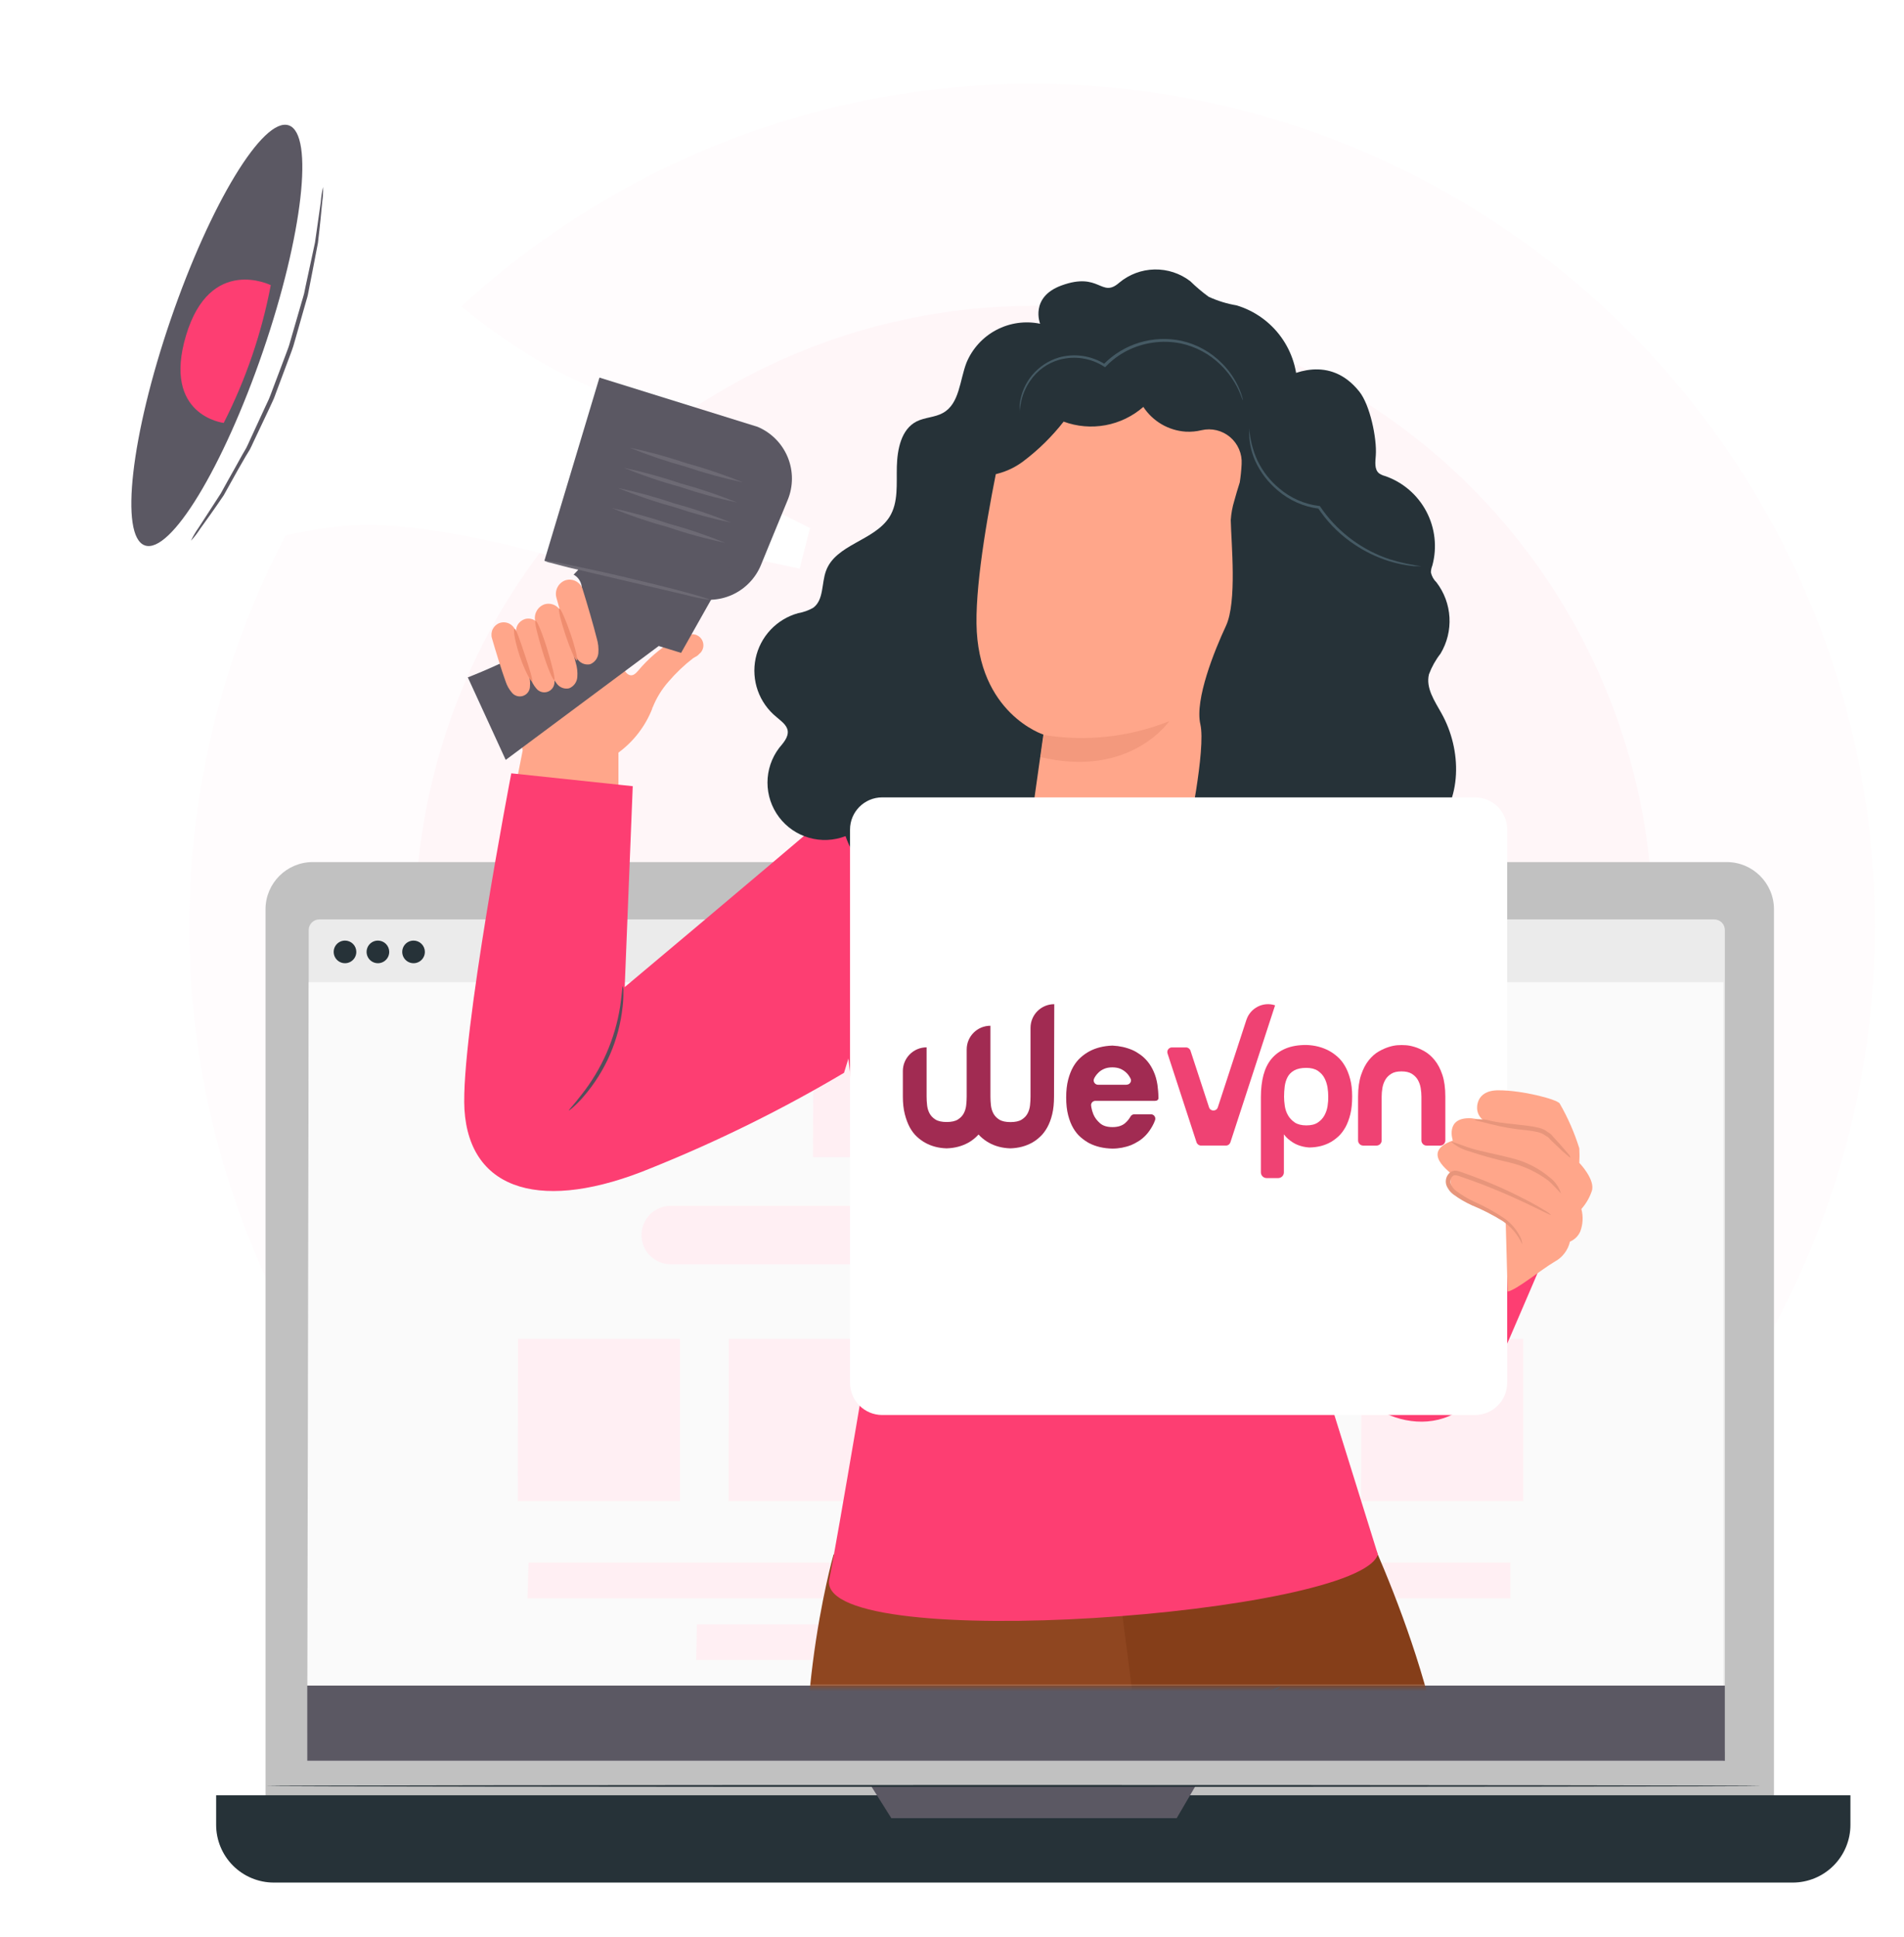 <svg width="523" height="532" viewBox="0 0 523 532" fill="none" xmlns="http://www.w3.org/2000/svg">
<circle opacity="0.2" cx="283.5" cy="254.5" r="231.5" fill="#FFF2F6"/>
<ellipse opacity="0.2" cx="284" cy="254.5" rx="170" ry="170.5" fill="#FFE0E9"/>
<g filter="url(#filter0_d)">
<path d="M474.303 232.768H85.913C78.743 232.768 72.932 238.58 72.932 245.749V493.794C72.932 500.963 78.743 506.775 85.913 506.775H474.303C481.472 506.775 487.284 500.963 487.284 493.794V245.749C487.284 238.58 481.472 232.768 474.303 232.768Z" fill="#C1C1C1"/>
<path d="M59.37 489.072H508.283V497.188C508.283 501.394 506.612 505.428 503.638 508.402C500.664 511.377 496.63 513.047 492.424 513.047H75.229C71.023 513.047 66.989 511.377 64.015 508.402C61.041 505.428 59.37 501.394 59.37 497.188V489.072Z" fill="#263238"/>
<path d="M239.265 486.505L244.834 495.361H323.221L328.389 486.505H239.265Z" fill="#5B5863"/>
<path d="M483.721 486.506C483.721 486.648 391.755 486.773 278.344 486.773C164.933 486.773 72.932 486.648 72.932 486.506C72.932 486.363 164.879 486.239 278.344 486.239C391.808 486.239 483.721 486.354 483.721 486.506Z" fill="#263238"/>
<path d="M470.88 248.52H87.71C86.102 248.52 84.797 249.824 84.797 251.433V476.349C84.797 477.958 86.102 479.262 87.71 479.262H470.88C472.489 479.262 473.793 477.958 473.793 476.349V251.433C473.793 249.824 472.489 248.52 470.88 248.52Z" fill="#EBEBEB"/>
<path d="M473.387 479.591H84.382L84.8 265.759H473.387V479.591Z" fill="#FAFAFA"/>
<path d="M336.46 313.816H223.308L223.429 281.742H336.46V313.816Z" fill="#FFEFF3"/>
<path d="M302.605 408.259H258.057L258.105 363.71H302.605V408.259Z" fill="#FFEFF3"/>
<path d="M418.426 408.259H373.878L373.926 363.71H418.426V408.259Z" fill="#FFEFF3"/>
<path d="M244.688 408.259H200.139L200.187 363.71H244.688V408.259Z" fill="#FFEFF3"/>
<path d="M360.519 408.259H315.97L316.018 363.71H360.519V408.259Z" fill="#FFEFF3"/>
<path d="M186.776 408.259H142.228L142.276 363.71H186.776V408.259Z" fill="#FFEFF3"/>
<path d="M383.682 335.2C383.682 339.628 380.092 343.219 375.664 343.219H184.218C179.746 343.219 176.138 339.56 176.2 335.088C176.261 330.704 179.833 327.181 184.218 327.181H375.664C380.092 327.181 383.682 330.771 383.682 335.2Z" fill="#FFEFF3"/>
<path d="M414.863 434.989H144.9L145.191 425.188H414.863V434.989Z" fill="#FFEFF3"/>
<path d="M368.535 451.918H191.232L191.423 442.117H368.535V451.918Z" fill="#FFEFF3"/>
<path d="M116.705 257.43C116.707 258.046 116.526 258.648 116.185 259.16C115.845 259.673 115.36 260.073 114.792 260.309C114.224 260.546 113.598 260.609 112.995 260.49C112.391 260.371 111.836 260.075 111.4 259.641C110.964 259.206 110.667 258.652 110.547 258.049C110.426 257.446 110.487 256.82 110.722 256.251C110.957 255.682 111.356 255.196 111.867 254.854C112.379 254.512 112.98 254.33 113.596 254.33C114.419 254.33 115.208 254.656 115.791 255.237C116.374 255.818 116.703 256.607 116.705 257.43Z" fill="#263238"/>
<path d="M97.875 257.43C97.876 258.046 97.695 258.648 97.355 259.16C97.014 259.673 96.529 260.073 95.961 260.309C95.393 260.546 94.768 260.609 94.164 260.49C93.56 260.371 93.005 260.075 92.57 259.641C92.134 259.206 91.837 258.652 91.716 258.049C91.595 257.446 91.656 256.82 91.891 256.251C92.127 255.682 92.525 255.196 93.037 254.854C93.548 254.512 94.15 254.33 94.765 254.33C95.588 254.33 96.378 254.656 96.961 255.237C97.544 255.818 97.872 256.607 97.875 257.43Z" fill="#263238"/>
<path d="M106.914 257.43C106.916 258.046 106.735 258.648 106.395 259.16C106.054 259.673 105.569 260.073 105.001 260.309C104.433 260.546 103.808 260.609 103.204 260.49C102.6 260.371 102.045 260.075 101.609 259.641C101.174 259.206 100.877 258.652 100.756 258.049C100.635 257.446 100.696 256.82 100.931 256.251C101.166 255.682 101.565 255.196 102.077 254.854C102.588 254.512 103.19 254.33 103.805 254.33C104.628 254.33 105.418 254.656 106.001 255.237C106.583 255.818 106.912 256.607 106.914 257.43Z" fill="#263238"/>
<path d="M473.796 458.949H84.382V479.602H473.796V458.949Z" fill="#5B5863"/>
</g>
<g filter="url(#filter1_d)">
<mask id="mask0" mask-type="alpha" maskUnits="userSpaceOnUse" x="17" y="6" width="434" height="454">
<rect width="432.624" height="453.405" transform="matrix(-1 0 0 1 450.622 6)" fill="#C4C4C4"/>
</mask>
<g mask="url(#mask0)">
<path d="M369.561 403.791C369.561 403.791 395.329 453.099 397.54 492.111C399.75 531.122 368.068 643.246 363.685 668.769C360.7 686.206 346.021 773.297 328.339 826.289H301.115C301.115 826.289 318.779 649.631 318.118 631.23C317.457 612.83 310.75 514.932 310.75 514.932L301.115 440.517L369.561 403.791Z" fill="#853E19"/>
<path d="M228.967 422.928C231.177 423.665 307.954 436.908 307.954 436.908C307.954 436.908 334.119 638.465 336.291 664.97C338.464 691.476 301.115 826.288 301.115 826.288H263.596C263.596 826.288 264.332 737.232 270.208 709.99C276.083 682.748 276.102 676.135 272.418 659.208C268.734 642.281 234.313 560.971 224.735 516.14C215.157 471.31 228.967 422.928 228.967 422.928Z" fill="#8F4620"/>
<path d="M323.334 482.38C324.681 481.164 325.944 479.857 327.113 478.469C330.067 475.309 333.222 472.344 336.559 469.59C339.939 466.847 343.491 464.322 347.195 462.034C348.798 461.196 350.339 460.242 351.804 459.181C350.074 459.738 348.413 460.493 346.855 461.429C343.008 463.565 339.365 466.05 335.973 468.854C332.547 471.608 329.385 474.675 326.527 478.016C325.293 479.338 324.221 480.803 323.334 482.38Z" fill="#455A64"/>
<path d="M219.636 152.171L208.792 149.866L214.139 136.868L222.508 141.024L219.636 152.171Z" fill="white"/>
<path d="M190.562 170.213C187.86 169.911 181.021 173.368 175.241 180.263L174.957 180.566C170.858 185.175 168.307 171.006 168.043 165.773C167.973 164.962 167.721 164.177 167.307 163.476C166.894 162.775 166.328 162.176 165.651 161.723C164.975 161.27 164.206 160.974 163.4 160.858C162.594 160.741 161.773 160.807 160.996 161.05L143.729 168.777L140.291 172.801C137.665 173.576 137.627 172.348 138.118 174.955L143.578 202.084L141.216 214.042L169.875 215.931V202.707C174.042 199.645 177.258 195.466 179.151 190.654C179.151 190.522 179.151 190.408 179.283 190.276C180.314 187.688 181.784 185.298 183.629 183.211C185.651 180.845 187.911 178.692 190.373 176.787L190.977 176.428C191.385 176.246 191.746 175.975 192.035 175.635C192.511 175.267 192.867 174.766 193.058 174.196C193.249 173.626 193.266 173.012 193.109 172.432C192.951 171.852 192.625 171.331 192.172 170.936C191.718 170.541 191.158 170.29 190.562 170.213Z" fill="#FFA68A"/>
<path d="M174.935 106.13C174.935 106.13 156.44 103.826 128.612 81.703C100.785 59.581 85.747 28.22 82.648 28.674C79.55 29.127 65.23 24.083 44.695 82.931C24.159 141.779 35.532 153.889 40.671 153.36C45.809 152.831 79.928 139.701 102.031 140.136C124.135 140.57 153.342 149.298 153.342 149.298L174.935 106.13Z" fill="white"/>
<path d="M216.368 133.316L211.286 145.653L209.019 151.188C207.516 154.838 204.669 157.771 201.066 159.385C197.464 160.998 193.379 161.168 189.655 159.859L149.548 149.979L164.661 99.707L208.112 113.234C211.859 114.816 214.829 117.814 216.376 121.575C217.922 125.337 217.919 129.557 216.368 133.316Z" fill="#5B5863"/>
<path d="M200.536 151.472L187.085 175.313L180.945 173.424L138.911 204.709L128.502 182.039C128.502 182.039 153.004 172.706 157.803 164.356C162.601 156.006 157.557 153.833 157.557 153.833L169.365 141.478L200.536 151.472Z" fill="#5B5863"/>
<path d="M46.884 83.743C35.965 115.575 32.791 143.365 39.8 145.802C46.809 148.239 61.318 124.322 72.237 92.471C83.156 60.619 86.33 32.829 79.322 30.43C72.313 28.03 57.804 51.91 46.884 83.743Z" fill="#5B5863"/>
<path d="M74.378 74.316C74.378 74.316 57.716 66.022 51.103 88.126C44.491 110.229 61.456 112.156 61.456 112.156C67.531 100.217 71.881 87.477 74.378 74.316Z" fill="#FD3E72"/>
<path d="M88.752 47.357C88.789 48.741 88.707 50.125 88.506 51.495C88.261 54.14 87.902 57.975 87.335 62.717L85.861 70.368C85.597 71.747 85.314 73.164 85.03 74.618C84.879 75.355 84.747 76.092 84.596 76.848C84.445 77.603 84.18 78.34 83.972 79.115L81.29 88.561C81.044 89.392 80.817 90.223 80.572 91.054C80.326 91.886 79.986 92.717 79.684 93.548C79.079 95.21 78.437 96.892 77.795 98.592L75.905 103.636C75.584 104.468 75.32 105.318 74.942 106.092C74.564 106.867 74.205 107.66 73.846 108.454C72.373 111.552 70.975 114.537 69.615 117.39C69.274 118.107 68.972 118.825 68.613 119.487L67.461 121.376L65.288 125.154L61.453 132.031C58.789 135.979 56.522 139.096 54.973 141.25C54.228 142.412 53.381 143.506 52.442 144.518C53.041 143.272 53.742 142.078 54.539 140.948L60.66 131.502C61.793 129.424 63.059 127.157 64.438 124.72L66.535 120.941L67.631 119.052C67.99 118.372 68.292 117.654 68.613 116.955C69.936 114.096 71.308 111.117 72.732 108.019C73.091 107.245 73.468 106.47 73.827 105.677C74.186 104.883 74.451 104.071 74.772 103.24C75.395 101.596 76.019 99.915 76.661 98.233L78.55 93.227C78.834 92.396 79.193 91.602 79.438 90.752C79.684 89.902 79.91 89.108 80.156 88.277L82.895 78.831C83.103 78.076 83.368 77.339 83.538 76.602L83.991 74.392C84.312 72.937 84.596 71.539 84.898 70.179C85.484 67.458 86.013 64.908 86.523 62.622C87.184 57.993 87.732 54.196 88.11 51.514C88.209 50.113 88.424 48.723 88.752 47.357Z" fill="#5B5863"/>
<path d="M155.29 155.381C154.347 155.729 153.571 156.421 153.118 157.319C152.666 158.217 152.571 159.253 152.853 160.218C153.93 164.091 155.668 170.193 157.028 173.914C157.406 175.13 158.008 176.265 158.804 177.258C159.193 177.74 159.708 178.105 160.291 178.312C160.875 178.519 161.505 178.56 162.11 178.43C162.733 178.179 163.272 177.76 163.67 177.219C164.067 176.678 164.305 176.038 164.359 175.369C164.468 174.012 164.321 172.647 163.924 171.345C163.017 167.737 161.43 162.296 160.051 157.856C159.903 157.38 159.662 156.938 159.342 156.555C159.022 156.173 158.629 155.857 158.186 155.627C157.744 155.397 157.26 155.257 156.763 155.215C156.266 155.173 155.765 155.229 155.29 155.381Z" fill="#FFA68A"/>
<path d="M149.507 161.995C148.567 162.346 147.793 163.039 147.342 163.936C146.89 164.832 146.793 165.866 147.07 166.831C148.147 170.723 149.885 176.806 151.245 180.528C151.623 181.744 152.225 182.878 153.021 183.872C153.407 184.357 153.922 184.725 154.506 184.932C155.091 185.139 155.722 185.178 156.327 185.043C156.952 184.796 157.494 184.378 157.892 183.836C158.29 183.295 158.527 182.653 158.576 181.983C158.686 180.632 158.539 179.273 158.141 177.978C157.253 174.35 155.647 168.909 154.268 164.489C154.122 164.011 153.882 163.567 153.563 163.182C153.244 162.797 152.851 162.48 152.409 162.248C151.966 162.016 151.481 161.874 150.983 161.831C150.485 161.787 149.984 161.843 149.507 161.995Z" fill="#FFA68A"/>
<path d="M144.085 166.075C143.248 166.349 142.551 166.938 142.141 167.718C141.732 168.498 141.643 169.406 141.893 170.25C142.876 173.613 144.481 178.903 145.672 182.133C146.009 183.2 146.555 184.189 147.277 185.043C147.629 185.507 148.116 185.85 148.672 186.024C149.227 186.198 149.823 186.194 150.376 186.013C150.929 185.832 151.412 185.483 151.758 185.014C152.103 184.546 152.294 183.981 152.303 183.399C152.398 182.224 152.257 181.042 151.887 179.923C151.075 176.787 149.601 172.083 148.354 168.229C148.214 167.802 147.99 167.408 147.695 167.068C147.401 166.728 147.043 166.45 146.64 166.25C146.238 166.05 145.8 165.931 145.352 165.901C144.903 165.871 144.453 165.93 144.028 166.075H144.085Z" fill="#FFA68A"/>
<path d="M137.265 167.095C136.44 167.388 135.759 167.986 135.362 168.766C134.965 169.546 134.882 170.449 135.131 171.289C136.113 174.671 137.719 179.979 138.909 183.229C139.26 184.293 139.812 185.28 140.534 186.138C140.882 186.609 141.368 186.958 141.926 187.137C142.483 187.317 143.082 187.317 143.639 187.137C144.196 186.958 144.683 186.608 145.031 186.137C145.379 185.666 145.57 185.098 145.578 184.513C145.676 183.332 145.535 182.143 145.162 181.018C144.35 177.863 142.876 173.121 141.611 169.267C141.322 168.404 140.702 167.69 139.887 167.282C139.073 166.875 138.13 166.808 137.265 167.095Z" fill="#FFA68A"/>
<path d="M158.426 177.39C158.067 177.504 156.688 174.424 155.366 170.495C154.043 166.565 153.25 163.297 153.627 163.165C154.005 163.033 155.366 166.112 156.707 170.041C158.048 173.971 158.804 177.258 158.426 177.39Z" fill="#EF8D6F"/>
<path d="M152.247 182.774C151.87 182.887 150.358 179.354 148.998 174.858C147.638 170.362 146.712 166.621 147.109 166.508C147.506 166.395 148.998 169.927 150.358 174.424C151.719 178.92 152.625 182.661 152.247 182.774Z" fill="#EF8D6F"/>
<path d="M146.164 183.133C145.824 183.285 144.161 180.281 142.801 176.276C141.441 172.271 140.912 168.87 141.327 168.719C141.743 168.568 142.82 171.836 144.142 175.766C145.465 179.695 146.466 182.963 146.164 183.133Z" fill="#EF8D6F"/>
<path d="M172.914 118.939C177.942 120.993 183.09 122.74 188.33 124.172C193.473 125.917 198.716 127.355 204.029 128.479C199.009 126.42 193.867 124.672 188.632 123.246C183.484 121.498 178.235 120.059 172.914 118.939Z" fill="#6D6A74"/>
<path d="M171.347 124.475C176.374 126.532 181.522 128.28 186.763 129.708C191.906 131.452 197.148 132.891 202.462 134.015C197.434 131.964 192.286 130.223 187.046 128.801C181.903 127.05 176.661 125.605 171.347 124.475Z" fill="#6D6A74"/>
<path d="M169.706 130.009C174.733 132.067 179.881 133.814 185.122 135.242C190.265 136.987 195.507 138.425 200.821 139.55C195.794 137.492 190.646 135.745 185.405 134.317C180.262 132.569 175.02 131.131 169.706 130.009Z" fill="#6D6A74"/>
<path d="M168.077 135.543C173.097 137.603 178.239 139.35 183.474 140.777C188.619 142.536 193.869 143.974 199.192 145.084C194.164 143.03 189.016 141.283 183.776 139.851C178.633 138.106 173.391 136.668 168.077 135.543Z" fill="#6D6A74"/>
<path d="M149.511 149.98C150.061 150.271 150.654 150.475 151.268 150.584L156.123 151.85L172.256 155.628L188.39 159.407C190.606 160.011 192.859 160.472 195.135 160.786C194.582 160.5 193.999 160.278 193.396 160.125C192.263 159.766 190.619 159.293 188.56 158.727C184.461 157.612 178.774 156.195 172.464 154.703C166.154 153.21 160.449 151.982 156.274 151.132C154.196 150.698 152.496 150.376 151.343 150.169C150.743 150.028 150.127 149.965 149.511 149.98Z" fill="#6D6A74"/>
<path d="M355.788 211.583C363.345 213.699 379.365 221.558 386.639 238.032C389.283 244.04 400.467 323.386 400.467 323.386L364.573 357.391L358.301 281.672L355.788 211.583Z" fill="#455A64"/>
<path d="M376.684 258.759C376.419 258.759 372.339 281.24 367.578 309.068C362.817 336.896 359.171 359.49 359.436 359.528C359.7 359.566 363.724 337.066 368.541 309.219C373.359 281.372 376.948 258.815 376.684 258.759Z" fill="#263238"/>
<path d="M229.008 243.607C228.966 243.978 228.966 244.352 229.008 244.722C229.008 245.572 229.159 246.611 229.272 247.953C229.556 250.862 229.934 254.867 230.406 259.741C231.483 269.81 232.938 283.507 234.543 298.621C236.149 313.734 237.812 327.431 238.964 337.481L240.419 349.251C240.589 350.554 240.74 351.612 240.853 352.443C240.882 352.823 240.958 353.197 241.08 353.558C241.121 353.181 241.121 352.801 241.08 352.425C241.08 351.593 240.929 350.535 240.815 349.213C240.532 346.304 240.154 342.299 239.682 337.424C238.605 327.355 237.15 313.658 235.545 298.526C233.939 283.394 232.276 269.716 231.124 259.666L229.594 247.82C229.424 246.517 229.272 245.459 229.159 244.628C229.151 244.283 229.1 243.94 229.008 243.607Z" fill="#263238"/>
<path d="M371.886 356.22C372.93 353.928 373.851 351.582 374.644 349.192C376.637 343.503 379.499 338.156 383.127 333.342C386.881 328.647 392.081 325.326 397.919 323.896C400.362 323.46 402.852 323.346 405.325 323.556C404.721 323.304 404.085 323.139 403.436 323.064C401.551 322.813 399.637 322.864 397.768 323.216C391.672 324.506 386.223 327.896 382.371 332.794C378.663 337.681 375.825 343.17 373.983 349.022C373.246 351.251 372.699 353.046 372.34 354.312C372.112 354.927 371.96 355.568 371.886 356.22Z" fill="#263238"/>
<path d="M256.044 211.623L234.545 216.629C231.675 217.291 229.005 218.632 226.761 220.54C208.398 236.258 171.597 267.109 171.597 267.109L173.807 211.925L140.444 208.393C140.444 208.393 126.445 281.183 127.579 300.717C128.977 323.387 149.323 329.055 178.946 316.775C197.218 309.426 214.902 300.691 231.843 290.648L256.044 211.623Z" fill="#FD3E72"/>
<path d="M240.926 353.728C240.926 353.728 229.723 420.586 227.702 430.202C226.19 450.492 373.358 439.478 378.478 422.929L359.586 362.361L373.169 283.469C374.321 254.338 357.149 211.925 357.149 211.925L328.811 206.371L287.003 209.432L252.507 212.492L229.119 253.374L240.926 353.728Z" fill="#FD3E72"/>
<path d="M363.724 335.629C364.12 332.134 364.725 328.375 367.218 325.919C370.014 323.16 374.775 327.279 378.724 327.109C391.476 326.561 403.718 321.536 416.507 320.988L427.842 332.757C423.56 342.833 419.259 352.877 414.939 362.89C411.161 371.675 406.646 381.253 397.937 384.975C390.474 388.148 381.444 385.995 375.266 380.818C369.175 375.343 365.169 367.926 363.931 359.829C362.682 351.816 362.612 343.663 363.724 335.629Z" fill="#FD3E72"/>
<path d="M156.234 301.019C156.234 301.019 156.706 300.755 157.443 300.094C158.468 299.18 159.428 298.195 160.315 297.147C166.31 290.21 170.047 281.609 171.026 272.493C171.191 271.133 171.261 269.763 171.234 268.393C171.272 267.884 171.22 267.373 171.083 266.882C170.913 266.882 170.856 269.017 170.346 272.417C168.958 281.302 165.287 289.673 159.691 296.712C157.651 299.395 156.121 300.906 156.234 301.019Z" fill="#524F5A"/>
<path d="M216.367 196.679C216.103 195.036 214.478 193.996 213.25 192.901C210.919 191.003 209.155 188.501 208.151 185.668C207.147 182.835 206.942 179.78 207.559 176.838C208.175 173.896 209.589 171.181 211.646 168.989C213.703 166.797 216.323 165.214 219.22 164.412C220.673 164.161 222.073 163.663 223.357 162.938C226.323 160.785 225.624 156.232 226.89 152.793C229.554 145.482 240.114 144.575 244.327 137.982C246.84 133.977 246.216 128.857 246.349 124.115C246.481 119.374 247.539 113.914 251.752 111.76C254.019 110.608 256.777 110.664 259.006 109.418C263.597 106.886 263.597 100.463 265.486 95.589C267.093 91.74 269.988 88.57 273.677 86.622C277.365 84.675 281.616 84.071 285.7 84.915C285.7 84.915 282.81 77.623 291.557 74.411C302.136 70.538 302.439 78.019 307.445 73.636C310.168 71.361 313.585 70.082 317.133 70.01C320.681 69.938 324.147 71.077 326.96 73.24C328.535 74.785 330.221 76.212 332.004 77.509C334.445 78.634 337.024 79.428 339.674 79.871C344.605 81.355 348.909 84.423 351.921 88.599C354.933 92.776 356.485 97.828 356.337 102.975L285.228 213.814C282.432 224.564 268.83 233.367 259.233 238.997C257.269 240.268 255.062 241.117 252.753 241.491C249.825 241.709 246.899 241.051 244.346 239.601C238.653 236.698 234.316 231.69 232.255 225.64C229.059 226.877 225.546 227.037 222.25 226.097C218.954 225.158 216.055 223.169 213.991 220.432C211.928 217.696 210.813 214.361 210.815 210.934C210.818 207.506 211.938 204.173 214.006 201.44C215.12 200.08 216.613 198.512 216.367 196.679Z" fill="#263238"/>
<path d="M354.28 120.016L355.584 112.233L310.016 96.477C295.715 92.906 278.07 105.035 274.934 119.355C271.571 135.318 268.076 154.947 268.228 167.246C268.549 191.975 286.609 197.756 286.609 197.756L283.209 221.749L336.559 230.231L354.28 120.016Z" fill="#FFA68A"/>
<path d="M286.701 197.851C298.317 199.752 310.231 198.446 321.16 194.073C321.16 194.073 310.523 209.81 285.832 203.934L286.701 197.851Z" fill="#F3997D"/>
<path d="M276.615 101.937C282.771 95.167 291.02 90.657 300.041 89.128L338.94 97.478L349.141 104.865C350.086 102.447 350.709 100.954 350.709 100.954C354.639 98.423 365.294 93.397 373.379 103.542C376.308 107.189 378.235 116.37 377.913 121.036C377.8 122.793 377.441 124.928 378.839 126.024C379.351 126.368 379.921 126.617 380.52 126.761C385.38 128.462 389.415 131.942 391.812 136.499C394.21 141.055 394.792 146.351 393.443 151.32C393.201 151.922 393.066 152.561 393.046 153.209C393.275 154.262 393.815 155.223 394.595 155.967C396.714 158.742 397.952 162.089 398.147 165.576C398.342 169.062 397.487 172.526 395.691 175.52C394.349 177.236 393.279 179.148 392.517 181.188C391.591 184.966 394.066 188.518 395.936 191.881C401.604 201.969 401.736 215.93 393.48 223.997C391.459 225.886 388.946 227.624 388.021 230.269C387.662 231.594 387.471 232.958 387.454 234.331C386.925 241.264 382.617 248.689 375.722 249.577C371.944 250.068 367.428 248.613 364.519 251.145C363.411 252.408 362.506 253.836 361.836 255.376C360.169 258.161 357.562 260.258 354.485 261.291C351.408 262.324 348.064 262.224 345.054 261.01C342.044 259.796 339.567 257.546 338.068 254.667C336.57 251.788 336.148 248.469 336.88 245.307C333.322 243.568 330.387 240.774 328.476 237.304C326.566 233.835 325.773 229.861 326.206 225.924C326.206 225.924 331.307 201.761 329.72 194.922C328.133 188.084 333.669 174.5 336.748 167.907C339.827 161.314 338.203 145.237 338.07 138.851C338.188 137.037 338.518 135.243 339.053 133.505C339.468 131.994 339.96 130.293 340.545 128.48C340.802 126.821 340.972 125.15 341.055 123.473C341.143 122.073 340.901 120.671 340.35 119.381C339.799 118.091 338.953 116.947 337.881 116.042C336.809 115.137 335.54 114.495 334.175 114.168C332.811 113.842 331.388 113.839 330.023 114.16C328.614 114.5 327.163 114.633 325.715 114.556C323.378 114.403 321.109 113.709 319.086 112.529C317.063 111.349 315.342 109.715 314.059 107.755C311.109 110.335 307.519 112.071 303.666 112.783C299.813 113.494 295.839 113.154 292.163 111.798C288.94 115.926 285.186 119.61 280.998 122.755C276.75 125.929 271.417 127.287 266.168 126.534C266.794 117.395 270.473 108.732 276.615 101.937Z" fill="#263238"/>
<path d="M280.089 109.324C280.089 109.324 280.089 108.436 280.391 106.85C280.794 104.612 281.67 102.487 282.961 100.615C284.873 97.779 287.733 95.716 291.027 94.796C293.086 94.235 295.24 94.113 297.35 94.438C299.459 94.764 301.476 95.529 303.269 96.686L303.553 96.856L303.78 96.629C305.43 94.924 307.344 93.496 309.447 92.397C314.033 90.045 319.279 89.312 324.334 90.319C328.454 91.2 332.24 93.231 335.253 96.176C337.287 98.155 338.956 100.476 340.184 103.033C341.034 104.923 341.337 105.962 341.412 105.943C341.383 105.667 341.326 105.395 341.242 105.13C341.027 104.379 340.768 103.641 340.468 102.92C339.333 100.254 337.698 97.829 335.65 95.779C332.61 92.685 328.739 90.539 324.504 89.601C320.682 88.792 316.718 88.961 312.979 90.094C309.24 91.227 305.848 93.287 303.118 96.081H303.609C301.732 94.882 299.621 94.094 297.417 93.768C295.212 93.442 292.964 93.587 290.82 94.192C288.001 95.044 285.489 96.695 283.588 98.945C281.687 101.195 280.478 103.947 280.108 106.868C280.049 107.497 280.049 108.129 280.108 108.758C280.083 108.945 280.077 109.135 280.089 109.324Z" fill="#455A64"/>
<path d="M390.984 151.585C387.818 151.205 384.694 150.535 381.651 149.582C374.332 147.126 367.955 142.459 363.401 136.225L362.627 135.111L362.514 134.96H362.325C358.307 134.47 354.522 132.807 351.443 130.18C348.899 128.094 346.842 125.476 345.416 122.51C344.138 119.73 343.377 116.74 343.168 113.688C343.145 113.901 343.145 114.116 343.168 114.33C343.122 114.959 343.122 115.59 343.168 116.219C343.352 118.458 343.914 120.649 344.831 122.699C346.258 125.786 348.356 128.515 350.971 130.69C354.172 133.444 358.115 135.192 362.306 135.715L362.022 135.527L362.835 136.679C365.358 140.179 368.494 143.194 372.092 145.577C375.006 147.534 378.188 149.061 381.538 150.111C383.789 150.81 386.106 151.278 388.452 151.509C389.283 151.509 389.926 151.509 390.341 151.509C390.757 151.509 390.984 151.622 390.984 151.585Z" fill="#455A64"/>
<g filter="url(#filter2_d)">
<path d="M242.331 211H405.16C410.043 211 414.002 214.959 414.002 219.842V371.789C414.002 376.672 410.043 380.631 405.16 380.631H242.331C237.448 380.631 233.49 376.672 233.49 371.789V219.842C233.49 214.959 237.448 211 242.331 211Z" fill="white"/>
</g>
<path d="M317.28 298.344L300.896 298.344C300.152 298.344 299.587 298.998 299.723 299.719C299.745 299.877 299.768 300.034 299.791 300.192C299.903 300.823 300.084 301.432 300.332 302.04C300.716 302.964 301.325 303.776 302.16 304.497C302.972 305.218 304.123 305.556 305.59 305.556C307.057 305.556 308.185 305.196 309.02 304.497C309.675 303.934 310.171 303.302 310.555 302.626C310.758 302.266 311.164 302.04 311.57 302.04L316.151 302.04C316.986 302.04 317.55 302.874 317.28 303.641C317.077 304.227 316.828 304.79 316.535 305.286C316.016 306.21 315.452 307.021 314.82 307.697C314.188 308.374 313.534 308.937 312.811 309.388C312.089 309.839 311.412 310.199 310.735 310.492C309.088 311.123 307.373 311.461 305.545 311.461C303.153 311.416 301.032 310.92 299.181 309.974C298.391 309.546 297.624 309.005 296.857 308.351C296.09 307.697 295.413 306.863 294.826 305.872C294.239 304.88 293.765 303.686 293.404 302.288C293.043 300.891 292.863 299.291 292.863 297.42C292.863 295.572 293.043 293.949 293.404 292.552C293.765 291.154 294.239 289.96 294.826 288.946C295.413 287.931 296.09 287.097 296.857 286.421C297.624 285.745 298.391 285.204 299.181 284.776C301.009 283.784 303.108 283.266 305.477 283.176C305.522 283.176 305.568 283.176 305.613 283.176C307.553 283.266 309.359 283.672 311.051 284.393C311.773 284.708 312.496 285.137 313.218 285.655C313.94 286.173 314.617 286.804 315.249 287.571C315.88 288.337 316.422 289.239 316.896 290.298C317.37 291.357 317.731 292.574 317.934 293.949C318.002 294.49 318.069 295.031 318.115 295.594C318.16 296.158 318.205 296.766 318.205 297.42C318.227 297.375 318.363 298.344 317.28 298.344ZM309.472 293.904C310.329 293.904 310.938 293.002 310.555 292.236C310.555 292.236 310.555 292.214 310.532 292.214C310.261 291.65 309.9 291.132 309.426 290.659C308.953 290.208 308.411 289.825 307.779 289.554C307.147 289.284 306.38 289.148 305.545 289.148C304.688 289.148 303.943 289.284 303.311 289.554C302.679 289.825 302.115 290.185 301.664 290.658C301.19 291.132 300.829 291.628 300.535 292.214L300.535 292.236C300.152 293.025 300.761 293.927 301.618 293.927L309.472 293.927L309.472 293.904Z" fill="#A12B52"/>
<path d="M289.592 271.795C285.981 271.795 283.07 274.703 283.07 278.309L283.07 297.174C283.07 297.962 283.025 298.751 282.935 299.585C282.844 300.397 282.619 301.14 282.258 301.816C281.896 302.493 281.355 303.056 280.633 303.507C279.911 303.958 278.873 304.183 277.564 304.183C276.255 304.183 275.217 303.958 274.495 303.507C273.773 303.056 273.231 302.493 272.87 301.816C272.509 301.14 272.283 300.397 272.193 299.585C272.103 298.774 272.057 297.962 272.057 297.174L272.057 277.723C268.447 277.723 265.536 280.63 265.536 284.237L265.536 297.151C265.536 297.94 265.491 298.729 265.4 299.563C265.31 300.374 265.084 301.118 264.723 301.794C264.362 302.47 263.821 303.033 263.099 303.484C262.376 303.935 261.338 304.16 260.029 304.16C258.721 304.16 257.683 303.935 256.96 303.484C256.238 303.033 255.697 302.47 255.336 301.794C254.975 301.118 254.749 300.374 254.659 299.563C254.568 298.751 254.523 297.94 254.523 297.151L254.523 283.651C250.913 283.651 248.001 286.581 248.001 290.164L248.001 297.151C248.001 298.999 248.182 300.622 248.543 302.019C248.904 303.417 249.355 304.611 249.897 305.625C250.461 306.64 251.093 307.474 251.815 308.15C252.537 308.826 253.282 309.367 254.027 309.795C255.764 310.787 257.773 311.328 260.007 311.395C262.286 311.328 264.295 310.787 266.055 309.795C266.799 309.367 267.544 308.826 268.244 308.15C268.424 307.969 268.605 307.789 268.785 307.586C268.966 307.789 269.146 307.969 269.327 308.15C270.049 308.826 270.794 309.367 271.538 309.795C273.276 310.787 275.284 311.328 277.519 311.395C279.798 311.328 281.806 310.787 283.566 309.795C284.311 309.367 285.056 308.826 285.755 308.15C286.477 307.474 287.109 306.64 287.674 305.625C288.238 304.611 288.689 303.417 289.028 302.019C289.366 300.622 289.524 299.022 289.524 297.151L289.592 271.795Z" fill="#A12B52"/>
<path d="M337.97 309.749C337.79 310.267 337.316 310.628 336.751 310.628L333.321 310.628L329.891 310.628C329.35 310.628 328.853 310.267 328.673 309.749L320.707 285.34C320.436 284.506 321.045 283.672 321.925 283.672L325.784 283.672C326.326 283.672 326.822 284.033 327.003 284.551L332.103 300.125C332.486 301.297 334.134 301.297 334.517 300.125L337.451 291.155L342.371 276.099C343.454 272.831 346.974 271.028 350.246 272.11L337.97 309.749Z" fill="#EF4273"/>
<path d="M369.433 288.771C368.846 287.757 368.169 286.923 367.402 286.246C366.634 285.57 365.867 285.029 365.077 284.601C363.227 283.61 361.128 283.069 358.804 283.001C356.57 283.001 354.674 283.339 353.117 283.993C351.56 284.646 350.274 285.593 349.258 286.81C348.243 288.027 347.521 289.515 347.047 291.273C346.595 293.031 346.347 295.014 346.347 297.245L346.347 317.98C346.347 318.859 347.047 319.558 347.927 319.558L351.086 319.558C351.966 319.558 352.666 318.859 352.666 317.98L352.666 307.545C353.004 308.018 353.388 308.424 353.794 308.785C354.719 309.574 355.622 310.137 356.502 310.475C357.495 310.858 358.51 311.084 359.571 311.151C359.661 311.151 359.729 311.151 359.819 311.151C361.963 311.106 363.881 310.61 365.551 309.664C366.296 309.236 367.018 308.695 367.718 308.041C368.417 307.387 369.026 306.553 369.591 305.562C370.132 304.57 370.584 303.376 370.922 302.001C371.261 300.626 371.419 299.003 371.419 297.155C371.419 295.307 371.238 293.707 370.854 292.309C370.493 290.957 370.019 289.762 369.433 288.771ZM364.671 299.747C364.536 300.671 364.242 301.527 363.814 302.316C363.385 303.105 362.776 303.781 361.986 304.3C361.196 304.841 360.135 305.089 358.826 305.089C357.518 305.089 356.457 304.818 355.667 304.3C354.877 303.759 354.245 303.105 353.794 302.316C353.343 301.527 353.049 300.671 352.914 299.747C352.779 298.823 352.711 297.966 352.711 297.2C352.711 296.253 352.779 295.307 352.891 294.36C353.027 293.414 353.275 292.58 353.681 291.813C354.087 291.047 354.697 290.439 355.509 289.988C356.322 289.537 357.427 289.289 358.804 289.289C360.113 289.289 361.173 289.56 361.963 290.078C362.753 290.619 363.385 291.273 363.791 292.061C364.22 292.85 364.491 293.729 364.649 294.631C364.784 295.555 364.852 296.411 364.852 297.178C364.874 297.966 364.807 298.823 364.671 299.747Z" fill="#EF4273"/>
<path d="M396.198 291.206C395.656 289.583 394.957 288.253 394.099 287.194C393.241 286.135 392.316 285.323 391.323 284.76C390.33 284.196 389.383 283.768 388.503 283.52C387.622 283.25 386.833 283.115 386.178 283.069C385.524 283.024 385.14 283.024 385.027 283.024C384.892 283.024 384.486 283.047 383.854 283.069C383.222 283.115 382.455 283.25 381.575 283.52C380.694 283.791 379.747 284.196 378.754 284.76C377.761 285.323 376.836 286.135 375.978 287.194C375.121 288.253 374.421 289.606 373.879 291.206C373.338 292.829 373.044 294.812 373.044 297.178L373.044 309.214C373.044 310.003 373.676 310.634 374.466 310.634L378.099 310.634C378.889 310.634 379.521 310.003 379.521 309.214L379.521 297.201C379.521 296.412 379.589 295.623 379.724 294.812C379.86 294.001 380.13 293.257 380.514 292.581C380.898 291.904 381.462 291.341 382.161 290.913C382.861 290.462 383.809 290.259 384.982 290.259C386.156 290.259 387.103 290.485 387.803 290.913C388.503 291.364 389.067 291.904 389.45 292.581C389.834 293.257 390.105 294.001 390.24 294.812C390.376 295.623 390.443 296.435 390.443 297.201L390.443 309.214C390.443 310.003 391.075 310.634 391.865 310.634L395.588 310.634C396.378 310.634 397.01 310.003 397.01 309.214L397.01 297.201C397.01 294.812 396.739 292.829 396.198 291.206Z" fill="#EF4273"/>
<path d="M404.681 326.617C404.681 326.617 411.709 329.281 413.598 331.945L414.127 350.723C416.545 350.308 423.12 344.848 426.974 342.562C428.044 341.999 428.979 341.211 429.716 340.252C430.453 339.293 430.974 338.187 431.243 337.008C432.529 336.474 433.553 335.456 434.096 334.174C434.821 332.212 434.92 330.074 434.379 328.053C435.635 326.638 436.599 324.988 437.213 323.198C438.365 320.081 433.813 315.377 433.813 315.377C433.886 314.049 433.886 312.718 433.813 311.391C432.472 307.077 430.653 302.926 428.391 299.016C427.389 297.864 418.151 295.446 411.596 295.446C405.04 295.446 405.758 300.717 405.758 300.717C405.818 301.272 405.988 301.81 406.257 302.3C406.526 302.789 406.889 303.221 407.326 303.569L404.19 303.135C396.803 302.719 399.07 309.256 399.07 309.256C389.813 312.505 398.787 318.078 398.655 318.494C398.655 318.494 398.069 319.325 398.655 321.705C399.24 324.086 404.7 327.165 404.7 327.165" fill="#FFA68A"/>
<path d="M405.076 303.607C405.076 303.758 406.682 303.966 409.214 304.684C412.586 305.546 416.023 306.134 419.491 306.441C420.469 306.549 421.441 306.713 422.4 306.932C422.815 307.033 423.22 307.173 423.609 307.348C423.997 307.547 424.37 307.774 424.724 308.028C425.063 308.183 425.361 308.416 425.593 308.708C425.863 309.016 426.154 309.307 426.462 309.577L428.03 311.07C428.774 311.828 429.562 312.541 430.392 313.204C430.977 313.658 431.223 313.979 431.298 313.922C431.374 313.866 431.298 313.45 430.75 312.864L428.691 310.484L427.218 308.859C426.953 308.576 426.651 308.274 426.405 307.952C426.103 307.577 425.731 307.262 425.31 307.027C424.988 306.857 424.629 306.498 424.138 306.271C423.679 306.045 423.198 305.868 422.703 305.742C421.733 305.5 420.748 305.324 419.755 305.213C415.524 304.684 412.104 304.439 409.44 303.834C408.028 303.392 406.527 303.314 405.076 303.607Z" fill="#E7957B"/>
<path d="M398.655 309.614C399.938 310.733 401.445 311.564 403.076 312.051C406.903 313.334 410.793 314.419 414.732 315.3C418.583 316.223 422.203 317.927 425.368 320.307C426.571 321.422 427.713 322.601 428.788 323.839C428.306 322.169 427.315 320.69 425.954 319.608C422.832 316.9 419.097 314.994 415.072 314.053C410.463 312.844 406.288 312.164 403.359 311.163C400.431 310.162 398.75 309.444 398.655 309.614Z" fill="#E7957B"/>
<path d="M426.066 329.715C425.505 329.173 424.869 328.715 424.177 328.355C422.893 327.543 420.985 326.466 418.51 325.2C416.035 323.934 413.163 322.536 409.838 321.138C408.176 320.439 406.419 319.74 404.586 319.06L401.772 318.04C401.268 317.844 400.75 317.687 400.222 317.568C399.896 317.506 399.56 317.51 399.235 317.582C398.91 317.653 398.604 317.79 398.333 317.983C397.832 318.388 397.464 318.934 397.275 319.55C397.087 320.166 397.087 320.825 397.275 321.441C397.659 322.5 398.35 323.421 399.259 324.085C400.809 325.226 402.474 326.201 404.227 326.995C407.139 328.199 409.95 329.633 412.634 331.283C415.058 332.862 416.969 335.114 418.132 337.763C418.103 336.95 417.869 336.157 417.452 335.458C416.425 333.509 414.948 331.831 413.144 330.565C410.487 328.778 407.674 327.235 404.738 325.956C403.081 325.167 401.505 324.218 400.033 323.122C399.319 322.618 398.778 321.906 398.484 321.082C398.371 320.711 398.369 320.316 398.476 319.944C398.583 319.571 398.796 319.238 399.089 318.985C399.58 318.55 400.43 318.871 401.431 319.23L404.227 320.213C406.117 320.874 407.798 321.554 409.461 322.215C412.767 323.538 415.714 324.86 418.17 325.994C423.025 328.279 426.066 329.866 426.066 329.715Z" fill="#E7957B"/>
</g>
</g>
<defs>
<filter id="filter0_d" x="45.37" y="222.768" width="476.913" height="308.28" filterUnits="userSpaceOnUse" color-interpolation-filters="sRGB">
<feFlood flood-opacity="0" result="BackgroundImageFix"/>
<feColorMatrix in="SourceAlpha" type="matrix" values="0 0 0 0 0 0 0 0 0 0 0 0 0 0 0 0 0 0 127 0"/>
<feOffset dy="4"/>
<feGaussianBlur stdDeviation="7"/>
<feColorMatrix type="matrix" values="0 0 0 0 0 0 0 0 0 0 0 0 0 0 0 0 0 0 0.15 0"/>
<feBlend mode="normal" in2="BackgroundImageFix" result="effect1_dropShadow"/>
<feBlend mode="normal" in="SourceGraphic" in2="effect1_dropShadow" result="shape"/>
</filter>
<filter id="filter1_d" x="0.87" y="0.669" width="468.53" height="494.736" filterUnits="userSpaceOnUse" color-interpolation-filters="sRGB">
<feFlood flood-opacity="0" result="BackgroundImageFix"/>
<feColorMatrix in="SourceAlpha" type="matrix" values="0 0 0 0 0 0 0 0 0 0 0 0 0 0 0 0 0 0 127 0"/>
<feOffset dy="4"/>
<feGaussianBlur stdDeviation="16"/>
<feColorMatrix type="matrix" values="0 0 0 0 0 0 0 0 0 0 0 0 0 0 0 0 0 0 0.15 0"/>
<feBlend mode="normal" in2="BackgroundImageFix" result="effect1_dropShadow"/>
<feBlend mode="normal" in="SourceGraphic" in2="effect1_dropShadow" result="shape"/>
</filter>
<filter id="filter2_d" x="224.49" y="206" width="198.512" height="187.63" filterUnits="userSpaceOnUse" color-interpolation-filters="sRGB">
<feFlood flood-opacity="0" result="BackgroundImageFix"/>
<feColorMatrix in="SourceAlpha" type="matrix" values="0 0 0 0 0 0 0 0 0 0 0 0 0 0 0 0 0 0 127 0"/>
<feOffset dy="4"/>
<feGaussianBlur stdDeviation="4.5"/>
<feColorMatrix type="matrix" values="0 0 0 0 0 0 0 0 0 0 0 0 0 0 0 0 0 0 0.15 0"/>
<feBlend mode="normal" in2="BackgroundImageFix" result="effect1_dropShadow"/>
<feBlend mode="normal" in="SourceGraphic" in2="effect1_dropShadow" result="shape"/>
</filter>
</defs>
</svg>
